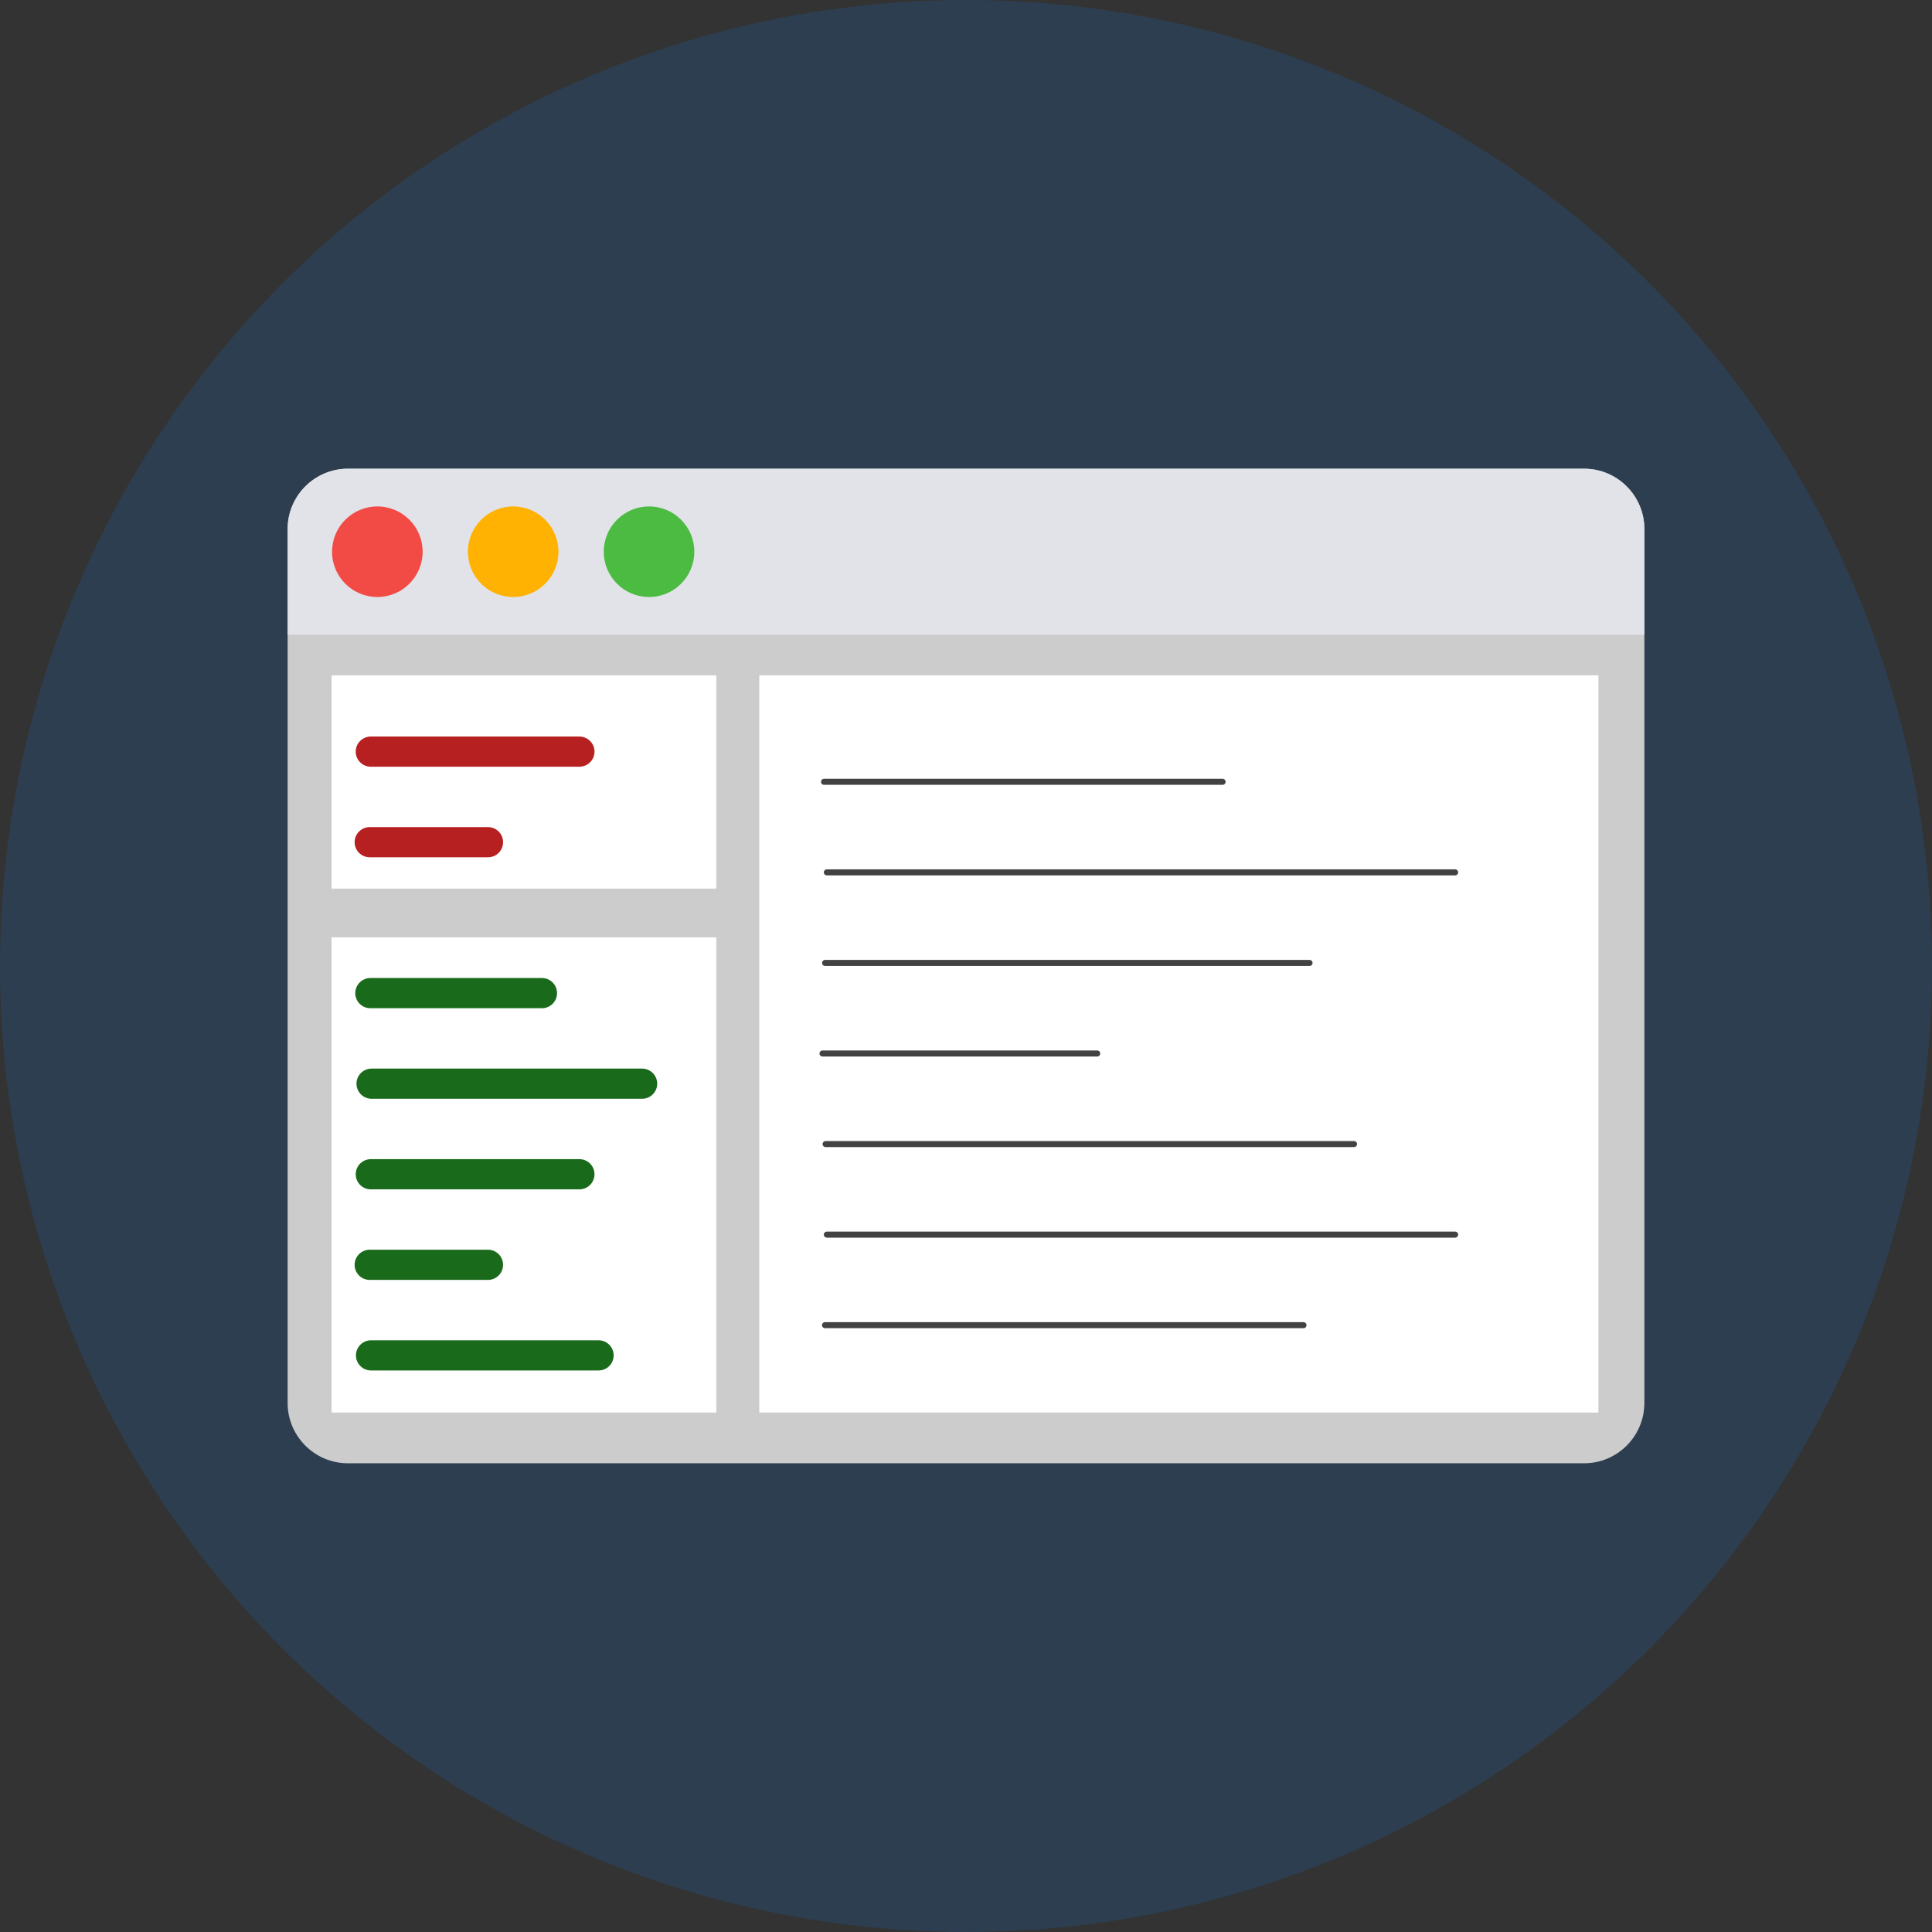 <?xml version="1.0" encoding="UTF-8" standalone="no"?>
<svg
   xmlns:dc="http://purl.org/dc/elements/1.1/"
   xmlns:cc="http://creativecommons.org/ns#"
   xmlns:rdf="http://www.w3.org/1999/02/22-rdf-syntax-ns#"
   xmlns:svg="http://www.w3.org/2000/svg"
   xmlns="http://www.w3.org/2000/svg"
   xmlns:xlink="http://www.w3.org/1999/xlink"
   xmlns:sodipodi="http://sodipodi.sourceforge.net/DTD/sodipodi-0.dtd"
   xmlns:inkscape="http://www.inkscape.org/namespaces/inkscape"
   enable-background="new 0 0 128 128"
   version="1.1"
   viewBox="0 0 128 128"
   xml:space="preserve"
   id="svg50"
   sodipodi:docname="icon-ide.svg"
   inkscape:version="0.92.2 2405546, 2018-03-11"
   inkscape:export-filename="/home/misto/repos/cute-test.github.io/img/icon-ide.png"
   inkscape:export-xdpi="210"
   inkscape:export-ydpi="210"><rect x="0" y="0" width="128" height="128" fill="#333333" stroke="none"/><defs
     id="defs54"><inkscape:path-effect
       only_selected="false"
       apply_with_weight="true"
       apply_no_weight="true"
       helper_size="0"
       steps="2"
       weight="33.333"
       is_visible="true"
       id="path-effect5878"
       effect="bspline" /><inkscape:path-effect
       effect="bspline"
       id="path-effect5874"
       is_visible="true"
       weight="33.333"
       steps="2"
       helper_size="0"
       apply_no_weight="true"
       apply_with_weight="true"
       only_selected="false" /><inkscape:path-effect
       only_selected="false"
       apply_with_weight="true"
       apply_no_weight="true"
       helper_size="0"
       steps="2"
       weight="33.333"
       is_visible="true"
       id="path-effect5870"
       effect="bspline" /><inkscape:path-effect
       effect="bspline"
       id="path-effect5866"
       is_visible="true"
       weight="33.333"
       steps="2"
       helper_size="0"
       apply_no_weight="true"
       apply_with_weight="true"
       only_selected="false" /><inkscape:path-effect
       only_selected="false"
       apply_with_weight="true"
       apply_no_weight="true"
       helper_size="0"
       steps="2"
       weight="33.333"
       is_visible="true"
       id="path-effect5862"
       effect="bspline" /><inkscape:path-effect
       effect="bspline"
       id="path-effect5858"
       is_visible="true"
       weight="33.333"
       steps="2"
       helper_size="0"
       apply_no_weight="true"
       apply_with_weight="true"
       only_selected="false" /><inkscape:path-effect
       only_selected="false"
       apply_with_weight="true"
       apply_no_weight="true"
       helper_size="0"
       steps="2"
       weight="33.333"
       is_visible="true"
       id="path-effect5854"
       effect="bspline" /><inkscape:path-effect
       effect="bspline"
       id="path-effect5850"
       is_visible="true"
       weight="33.333"
       steps="2"
       helper_size="0"
       apply_no_weight="true"
       apply_with_weight="true"
       only_selected="false" /><inkscape:path-effect
       only_selected="false"
       apply_with_weight="true"
       apply_no_weight="true"
       helper_size="0"
       steps="2"
       weight="33.333"
       is_visible="true"
       id="path-effect5846"
       effect="bspline" /><inkscape:path-effect
       effect="bspline"
       id="path-effect4627"
       is_visible="true"
       weight="33.333"
       steps="2"
       helper_size="0"
       apply_no_weight="true"
       apply_with_weight="true"
       only_selected="false" /><inkscape:path-effect
       only_selected="false"
       apply_with_weight="true"
       apply_no_weight="true"
       helper_size="0"
       steps="2"
       weight="33.333"
       is_visible="true"
       id="path-effect4623"
       effect="bspline" /><inkscape:path-effect
       effect="bspline"
       id="path-effect4619"
       is_visible="true"
       weight="33.333"
       steps="2"
       helper_size="0"
       apply_no_weight="true"
       apply_with_weight="true"
       only_selected="false" /><inkscape:path-effect
       only_selected="false"
       apply_with_weight="true"
       apply_no_weight="true"
       helper_size="0"
       steps="2"
       weight="33.333"
       is_visible="true"
       id="path-effect4615"
       effect="bspline" /><inkscape:path-effect
       effect="bspline"
       id="path-effect4611"
       is_visible="true"
       weight="33.333"
       steps="2"
       helper_size="0"
       apply_no_weight="true"
       apply_with_weight="true"
       only_selected="false" /><inkscape:path-effect
       only_selected="false"
       apply_with_weight="true"
       apply_no_weight="true"
       helper_size="0"
       steps="2"
       weight="33.333"
       is_visible="true"
       id="path-effect4607"
       effect="bspline" /><inkscape:path-effect
       effect="bspline"
       id="path-effect4603"
       is_visible="true"
       weight="33.333"
       steps="2"
       helper_size="0"
       apply_no_weight="true"
       apply_with_weight="true"
       only_selected="false" /><inkscape:path-effect
       effect="bspline"
       id="path-effect4599"
       is_visible="true"
       weight="33.333"
       steps="2"
       helper_size="0"
       apply_no_weight="true"
       apply_with_weight="true"
       only_selected="false" /></defs><sodipodi:namedview
     pagecolor="#ffffff"
     bordercolor="#666666"
     borderopacity="1"
     objecttolerance="10"
     gridtolerance="10"
     guidetolerance="10"
     inkscape:pageopacity="0"
     inkscape:pageshadow="2"
     inkscape:window-width="1674"
     inkscape:window-height="1346"
     id="namedview52"
     showgrid="false"
     inkscape:zoom="10.429825"
     inkscape:cx="33.422812"
     inkscape:cy="62.782975"
     inkscape:window-x="821"
     inkscape:window-y="60"
     inkscape:window-maximized="0"
     inkscape:current-layer="svg50" /><g
     id="Layer_1"><rect
       fill="#F4F5F5"
       height="1520"
       opacity="0"
       width="727.938"
       x="-539.984"
       y="-731"
       id="rect2" /></g><g
     id="Layer_2"><g
       id="g47"><circle
         cx="64"
         cy="64"
         fill="#F54F33"
         r="64"
         id="circle5"
         style="fill:#2c3e50;fill-opacity:1" /><g
         id="g15"><defs
           id="defs8"><circle
             cx="64"
             cy="64"
             id="SVGID_31_"
             r="64" /></defs><clipPath
           id="SVGID_2_"><use
             overflow="visible"
             xlink:href="#SVGID_31_"
             id="use10" /></clipPath></g><path
         d="M104.944,96.947H23.056c-2.209,0-4-1.791-4-4V35.053c0-2.209,1.791-4,4-4h81.888c2.209,0,4,1.791,4,4    v57.894C108.944,95.156,107.153,96.947,104.944,96.947z"
         fill="#FFFFFF"
         id="path17"
         style="fill:#cccccc" /><g
         id="g21"><path
           d="M108.944,42.054v-7.001c0-2.209-1.791-4-4-4H23.056c-2.209,0-4,1.791-4,4v7.001H108.944z"
           fill="#E1E3E9"
           id="path19" /></g><circle
         cx="25"
         cy="36.553"
         fill="#F24B45"
         r="3"
         id="circle23" /><circle
         cx="34"
         cy="36.553"
         fill="#FFB202"
         r="3"
         id="circle25" /><circle
         cx="43.001"
         cy="36.553"
         fill="#4CBB41"
         r="3"
         id="circle27" /><g
         id="g37"><defs
           id="defs30"><path
             d="M104.944,96.947H23.056c-2.209,0-4-1.791-4-4V35.053c0-2.209,1.791-4,4-4h81.888c2.209,0,4,1.791,4,4      v57.894C108.944,95.156,107.153,96.947,104.944,96.947z"
             id="SVGID_33_" /></defs><clipPath
           id="SVGID_4_"><use
             overflow="visible"
             xlink:href="#SVGID_33_"
             id="use32" /></clipPath></g><g
         id="g45" /></g></g><rect
     style="fill:#ffffff;fill-opacity:1;stroke:none;stroke-width:25.896;stroke-miterlimit:4;stroke-dasharray:none;stroke-opacity:1"
     id="rect4593"
     width="25.492"
     height="31.483"
     x="21.966"
     y="62.102" /><rect
     y="44.746"
     x="50.305"
     height="48.839"
     width="55.593"
     id="rect4595"
     style="fill:#ffffff;fill-opacity:1;stroke:none;stroke-width:47.63;stroke-miterlimit:4;stroke-dasharray:none;stroke-opacity:1" /><path
     style="fill:none;stroke:#424242;stroke-width:0.4;stroke-linecap:round;stroke-linejoin:round;stroke-opacity:1;stroke-miterlimit:4;stroke-dasharray:none"
     d="m 54.594,51.797 c 0,0 26.405,0 26.405,0"
     id="path4601"
     inkscape:connector-curvature="0"
     inkscape:path-effect="#path-effect4603"
     inkscape:original-d="m 54.594215,51.79661 h 26.40479" /><path
     inkscape:original-d="M 54.779661,57.79661 H 96.40678"
     inkscape:path-effect="#path-effect4607"
     inkscape:connector-curvature="0"
     id="path4605"
     d="m 54.78,57.797 c 0,0 41.627,0 41.627,0"
     style="fill:none;stroke:#424242;stroke-width:0.4;stroke-linecap:round;stroke-linejoin:round;stroke-opacity:1;stroke-miterlimit:4;stroke-dasharray:none" /><path
     style="fill:none;stroke:#424242;stroke-width:0.4;stroke-linecap:round;stroke-linejoin:round;stroke-opacity:1;stroke-miterlimit:4;stroke-dasharray:none"
     d="m 54.664,63.797 c 0,0 32.097,0 32.097,0"
     id="path4609"
     inkscape:connector-curvature="0"
     inkscape:path-effect="#path-effect4611"
     inkscape:original-d="M 54.663556,63.79661 H 86.760173" /><path
     inkscape:original-d="M 54.494236,69.79661 H 72.692205"
     inkscape:path-effect="#path-effect4615"
     inkscape:connector-curvature="0"
     id="path4613"
     d="m 54.494,69.797 c 0,0 18.198,0 18.198,0"
     style="fill:none;stroke:#424242;stroke-width:0.4;stroke-linecap:round;stroke-linejoin:round;stroke-opacity:1;stroke-miterlimit:4;stroke-dasharray:none" /><path
     style="fill:none;stroke:#424242;stroke-width:0.4;stroke-linecap:round;stroke-linejoin:round;stroke-opacity:1;stroke-miterlimit:4;stroke-dasharray:none"
     d="m 54.699,75.797 c 0,0 35.009,0 35.009,0"
     id="path4617"
     inkscape:connector-curvature="0"
     inkscape:path-effect="#path-effect4619"
     inkscape:original-d="M 54.699032,75.79661 H 89.707748" /><path
     inkscape:original-d="M 54.779661,81.79661 H 96.40678"
     inkscape:path-effect="#path-effect4623"
     inkscape:connector-curvature="0"
     id="path4621"
     d="m 54.78,81.797 c 0,0 41.627,0 41.627,0"
     style="fill:none;stroke:#424242;stroke-width:0.4;stroke-linecap:round;stroke-linejoin:round;stroke-opacity:1;stroke-miterlimit:4;stroke-dasharray:none" /><path
     style="fill:none;stroke:#424242;stroke-width:0.4;stroke-linecap:round;stroke-linejoin:round;stroke-opacity:1;stroke-miterlimit:4;stroke-dasharray:none"
     d="m 54.659,87.797 c 0,0 31.7,0 31.7,0"
     id="path4625"
     inkscape:connector-curvature="0"
     inkscape:path-effect="#path-effect4627"
     inkscape:original-d="M 54.658718,87.79661 H 86.358231" /><rect
     y="44.746"
     x="21.966"
     height="14.128"
     width="25.492"
     id="rect5842"
     style="fill:#ffffff;fill-opacity:1;stroke:none;stroke-width:17.347;stroke-miterlimit:4;stroke-dasharray:none;stroke-opacity:1" /><path
     inkscape:original-d="M 24.537285,65.79661 H 35.906767"
     inkscape:path-effect="#path-effect5846"
     inkscape:connector-curvature="0"
     id="path5844"
     d="m 24.537,65.797 c 0,0 11.369,0 11.369,0"
     style="fill:none;stroke:#1a6a1c;stroke-width:2;stroke-linecap:round;stroke-linejoin:round;stroke-miterlimit:4;stroke-dasharray:none;stroke-opacity:1" /><path
     style="fill:none;stroke:#1a6a1c;stroke-width:2;stroke-linecap:round;stroke-linejoin:round;stroke-miterlimit:4;stroke-dasharray:none;stroke-opacity:1"
     d="m 24.617,71.797 c 0,0 17.924,0 17.924,0"
     id="path5848"
     inkscape:connector-curvature="0"
     inkscape:path-effect="#path-effect5850"
     inkscape:original-d="M 24.617135,71.79661 H 42.541109" /><path
     inkscape:original-d="M 24.567142,77.79661 H 38.387434"
     inkscape:path-effect="#path-effect5854"
     inkscape:connector-curvature="0"
     id="path5852"
     d="m 24.567,77.797 c 0,0 13.82,0 13.82,0"
     style="fill:none;stroke:#1a6a1c;stroke-width:2;stroke-linecap:round;stroke-linejoin:round;stroke-miterlimit:4;stroke-dasharray:none;stroke-opacity:1" /><path
     style="fill:none;stroke:#1a6a1c;stroke-width:2;stroke-linecap:round;stroke-linejoin:round;stroke-miterlimit:4;stroke-dasharray:none;stroke-opacity:1"
     d="m 24.494,83.797 c 0,0 7.836,0 7.836,0"
     id="path5856"
     inkscape:connector-curvature="0"
     inkscape:path-effect="#path-effect5858"
     inkscape:original-d="m 24.494236,83.79661 h 7.835755" /><path
     inkscape:original-d="M 24.582418,89.79661 H 39.656613"
     inkscape:path-effect="#path-effect5862"
     inkscape:connector-curvature="0"
     id="path5860"
     d="m 24.582,89.797 c 0,0 15.074,0 15.074,0"
     style="fill:none;stroke:#1a6a1c;stroke-width:2;stroke-linecap:round;stroke-linejoin:round;stroke-miterlimit:4;stroke-dasharray:none;stroke-opacity:1" /><path
     style="fill:none;stroke:#b72020;stroke-width:2;stroke-linecap:round;stroke-linejoin:round;stroke-miterlimit:4;stroke-dasharray:none;stroke-opacity:1"
     d="m 24.567,49.797 c 0,0 13.82,0 13.82,0"
     id="path5872"
     inkscape:connector-curvature="0"
     inkscape:path-effect="#path-effect5874"
     inkscape:original-d="M 24.567142,49.79661 H 38.387434" /><path
     inkscape:original-d="m 24.494236,55.79661 h 7.835755"
     inkscape:path-effect="#path-effect5878"
     inkscape:connector-curvature="0"
     id="path5876"
     d="m 24.494,55.797 c 0,0 7.836,0 7.836,0"
     style="fill:none;stroke:#b72020;stroke-width:2;stroke-linecap:round;stroke-linejoin:round;stroke-miterlimit:4;stroke-dasharray:none;stroke-opacity:1" /></svg>